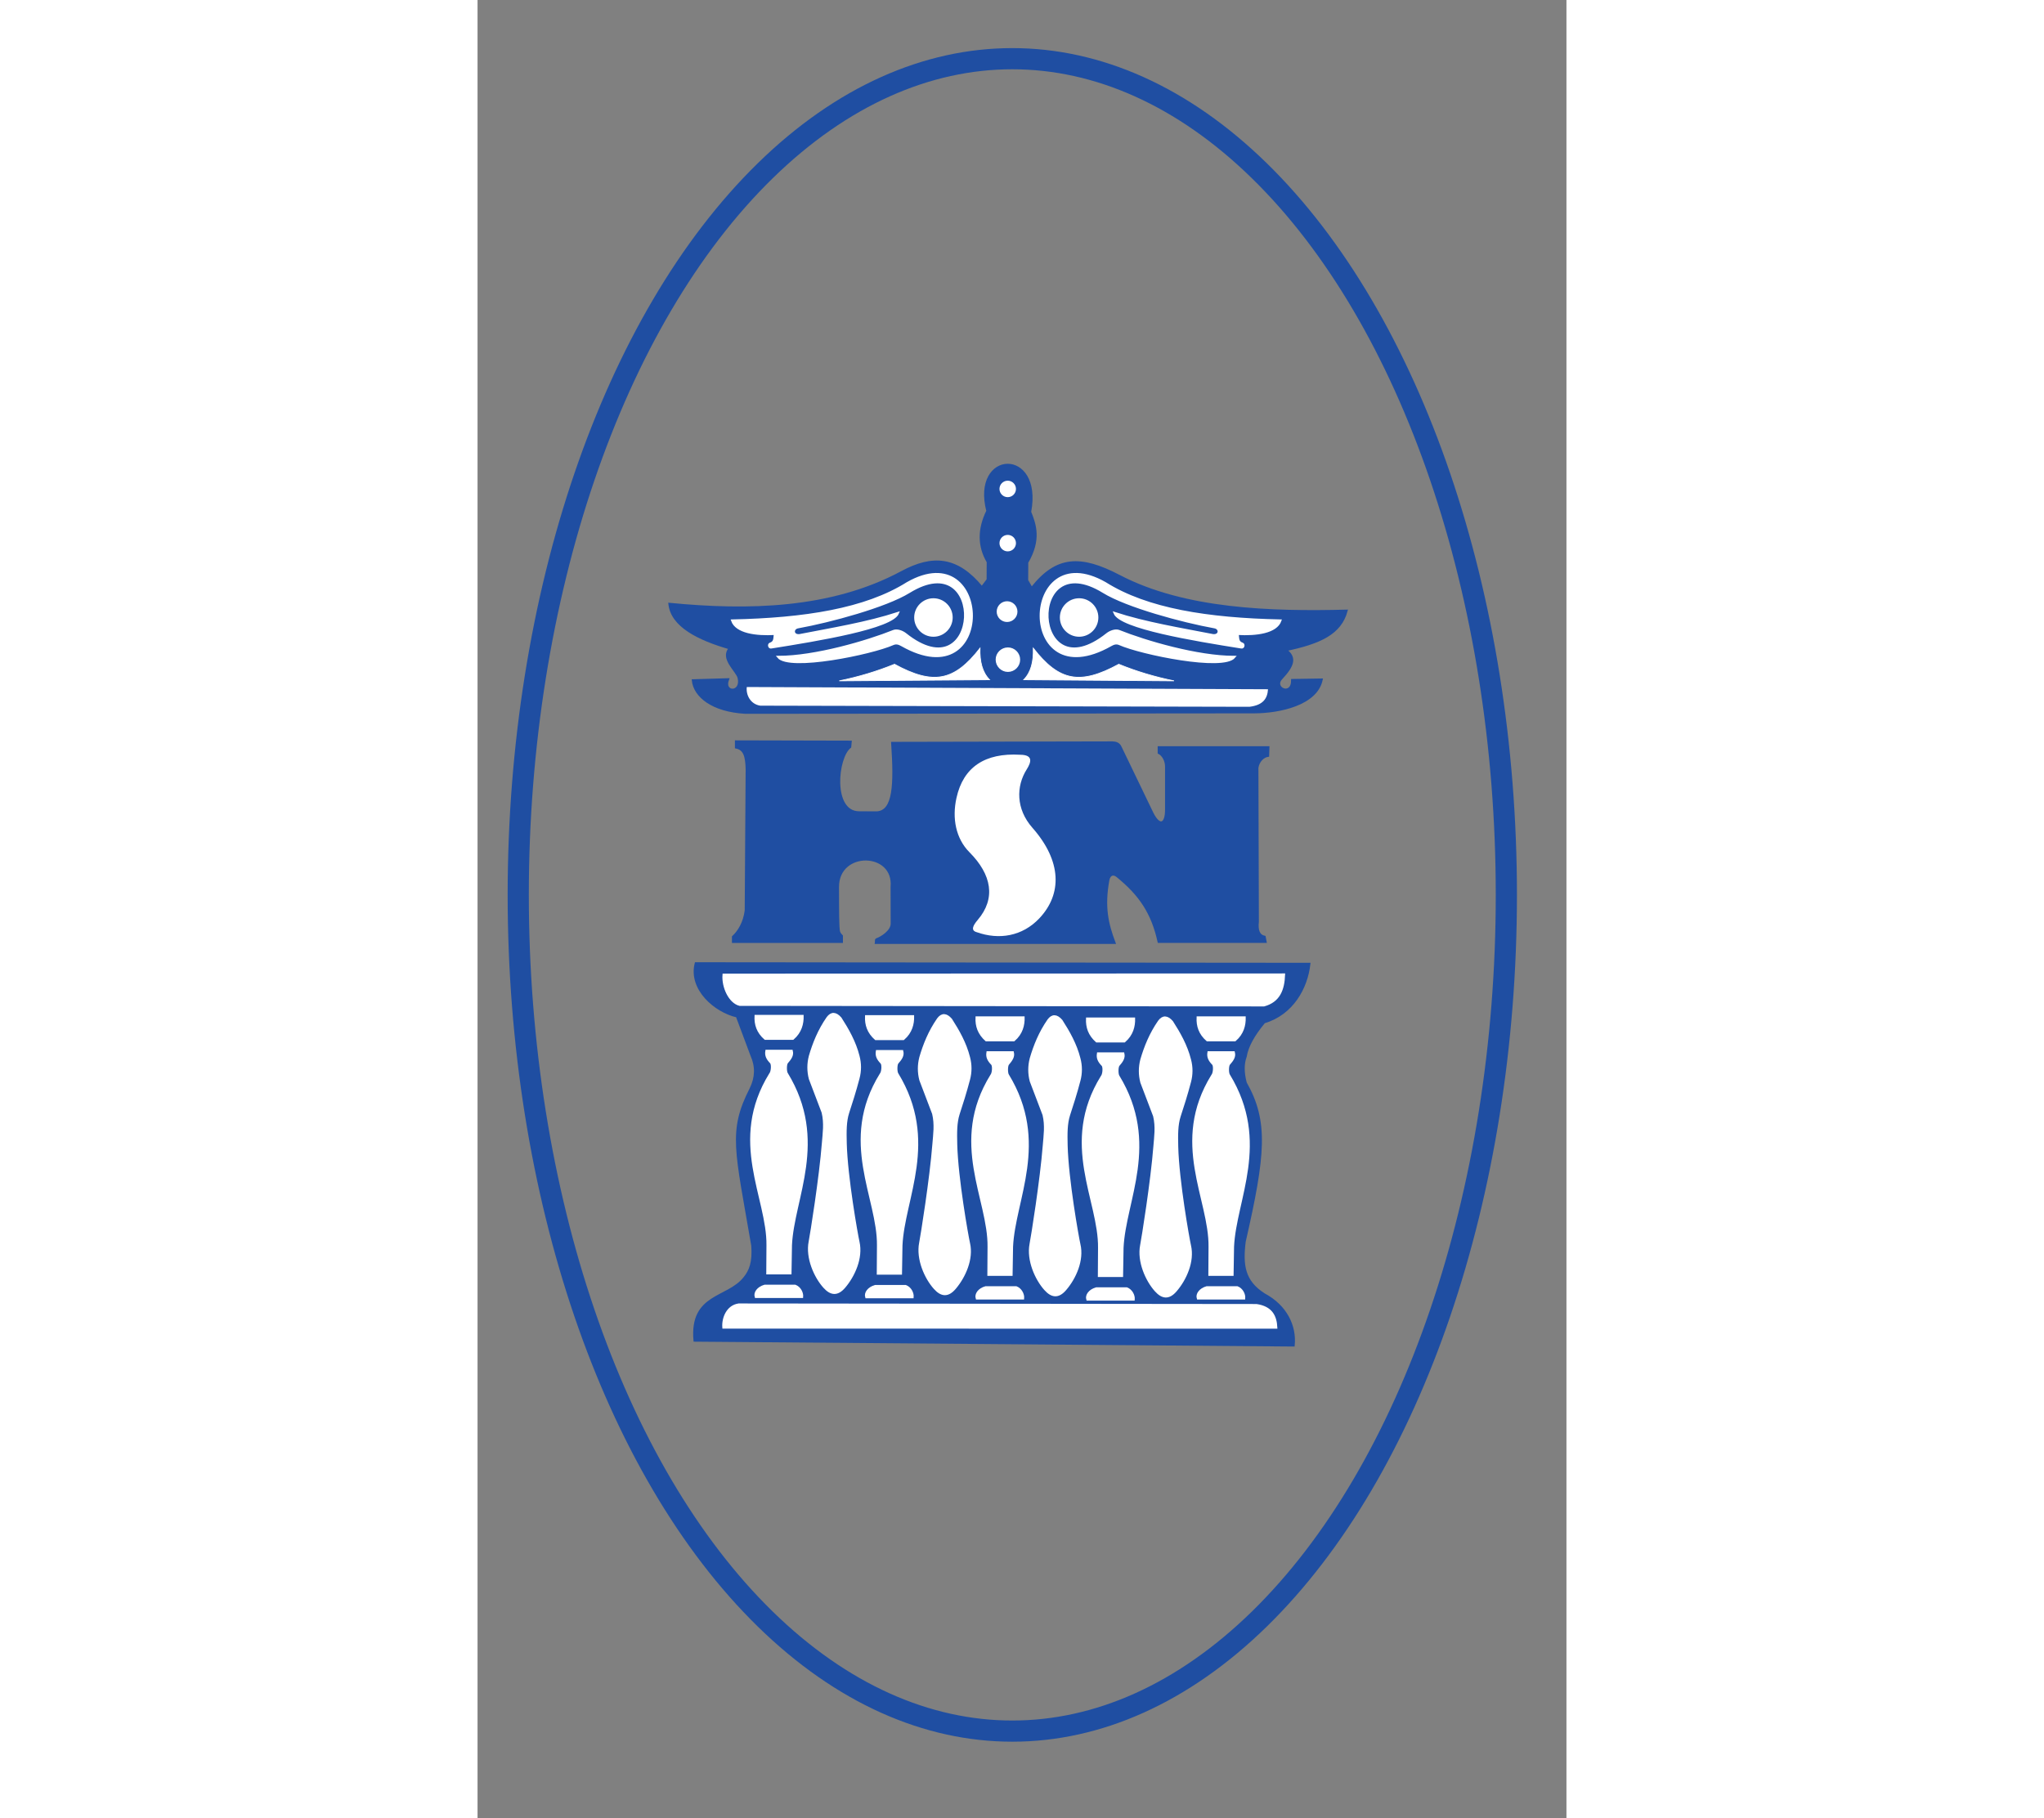 <?xml version="1.0" encoding="utf-8"?>
<!-- Generator: Adobe Illustrator 24.0.0, SVG Export Plug-In . SVG Version: 6.00 Build 0)  -->
<svg version="1.1" id="Layer_1" xmlns="http://www.w3.org/2000/svg" xmlns:xlink="http://www.w3.org/1999/xlink"  x="0px" y="0px" width="281px" height="250px"
	 viewBox="0 0 1166.8 1948.6" style="enable-background:new 0 0 1166.8 1948.6;" xml:space="preserve">
<rect x="0" y="0" width="1166.8" height="1948.6" fill="#808080" stroke="none"/>
<style type="text/css">
	.st0{fill-rule:evenodd;clip-rule:evenodd;fill:#1F4EA2;}
	.st1{fill:none;stroke:#1F4EA2;stroke-width:2.45;stroke-miterlimit:10;}
	.st2{fill-rule:evenodd;clip-rule:evenodd;fill:#FFFFFF;}
	.st3{fill:none;stroke:#FFFFFF;stroke-width:2.45;stroke-miterlimit:10;}
	.st4{fill:none;stroke:#1F4EA2;stroke-width:22.686;stroke-miterlimit:10;}
	.st5{fill:none;stroke:#FFFFFF;stroke-width:0.817;stroke-miterlimit:10;}
</style>
<path class="st0" d="M277,794.7v6.3c8.6,1.7,11.2,8.6,11.5,23.6l-1,151.1c-1.6,13.3-7.7,22.8-13.7,28.4v5.3l116.5,0l0-6.3
	c-2.6-2.9-3.4-3.3-3.7-10.1c-0.6-11.4-0.4-31.5-0.5-42.4c-0.1-40.1,61.3-38.8,57.7,0l0.1,39.3c0,8.2-11,15-16.3,16.9
	c-1,0.4-0.4,2.7-0.6,3.6l255.4,0c-7.6-20.1-11.9-38.3-6.6-67.2c1.2-6.3,5.5-7.6,9.7-4.2c24.6,20,37.6,39.5,44.4,70.3l114.4,0l-1-5.2
	c-6-1.2-8.4-6.7-7.3-16.3l-0.5-165c1.2-7.5,6.6-12.2,11.5-12.9l0.3-8.9L730,801v5.8c4.5,2.2,7.9,8.4,7.9,14.7l0,46.2
	c0.1,15.6-6.9,19.4-14.7,4.2l-34.4-71.4c-1.6-3.4-4.6-4.6-8.3-4.7l-236.1,0.5c3,45.2,1.9,73-16.3,74.5l-19.4-0.1
	c-29.5-0.2-24.1-59.1-9.5-70.2l0.5-5.5L277,794.7z"/>
<path class="st1" d="M277,794.7v6.3c8.6,1.7,11.2,8.6,11.5,23.6l-1,151.1c-1.6,13.3-7.7,22.8-13.7,28.4v5.3l116.5,0l0-6.3
	c-2.6-2.9-3.4-3.3-3.7-10.1c-0.6-11.4-0.4-31.5-0.5-42.4c-0.1-40.1,61.3-38.8,57.7,0l0.1,39.3c0,8.2-11,15-16.3,16.9
	c-1,0.4-0.4,2.7-0.6,3.6l255.4,0c-7.6-20.1-11.9-38.3-6.6-67.2c1.2-6.3,5.5-7.6,9.7-4.2c24.6,20,37.6,39.5,44.4,70.3l114.4,0l-1-5.2
	c-6-1.2-8.4-6.7-7.3-16.3l-0.5-165c1.2-7.5,6.6-12.2,11.5-12.9l0.3-8.9L730,801v5.8c4.5,2.2,7.9,8.4,7.9,14.7l0,46.2
	c0.1,15.6-6.9,19.4-14.7,4.2l-34.4-71.4c-1.6-3.4-4.6-4.6-8.3-4.7l-236.1,0.5c3,45.2,1.9,73-16.3,74.5l-19.4-0.1
	c-29.5-0.2-24.1-59.1-9.5-70.2l0.5-5.5L277,794.7z"/>
<path class="st2" d="M581.4,808.9c-37.5-2.2-60.9,13.1-68.2,46.2c-4.9,21.9-0.7,43.6,13.9,58.3c23.8,23.9,28.6,49.5,8.7,72.7
	c-5.1,6-7.4,11.1-1.1,12.9c24.3,8.7,49.2,4.3,67.2-14.7c24.7-26.1,24.2-61.4-7.4-97.2c-17.7-20.1-17.5-44.5-6-62.6
	C593.2,817,595.8,809,581.4,808.9"/>
<path class="st0" d="M588.8,621.7c0.1,0,4.6,9.2,5.2,8.5c26.5-33.6,52-34.6,93.7-12.8c70,36.6,162.9,39.2,243.4,37.2
	c-6.6,24.5-28.7,34.3-65.1,42c11.4,8.3,7.6,17.3-4.7,30.5c-9.7,10.4,11.8,20.2,11.7,1.8l31.4-0.5c-5.4,26.5-45.3,34.8-72,34.9
	l-545.4,0.5c-35.3-2-54.4-17.6-56.2-34.6l37.5-1.1c-5.8,15,15.5,15.4,11.6-1.6c-1.7-7.5-19.6-21-9.4-31.7
	c-34.1-9.8-62.3-24-64.8-47.5c83.3,8.1,173,6.7,248.9-34.1c32.9-17.7,59.1-16.1,85.8,16.4l6.3-8.3l0.1-19.1
	c-9.9-16.8-10-35-0.4-54.6c-16.5-64.6,58.5-67.3,45.6,1.1c5.3,13.1,11.3,29.5-3.1,54.1L588.8,621.7z"/>
<path class="st1" d="M588.8,621.7c0.1,0,4.6,9.2,5.2,8.5c26.5-33.6,52-34.6,93.7-12.8c70,36.6,162.9,39.2,243.4,37.2
	c-6.6,24.5-28.7,34.3-65.1,42c11.4,8.3,7.6,17.3-4.7,30.5c-9.7,10.4,11.8,20.2,11.7,1.8l31.4-0.5c-5.4,26.5-45.3,34.8-72,34.9
	l-545.4,0.5c-35.3-2-54.4-17.6-56.2-34.6l37.5-1.1c-5.8,15,15.5,15.4,11.6-1.6c-1.7-7.5-19.6-21-9.4-31.7
	c-34.1-9.8-62.3-24-64.8-47.5c83.3,8.1,173,6.7,248.9-34.1c32.9-17.7,59.1-16.1,85.8,16.4l6.3-8.3l0.1-19.1
	c-9.9-16.8-10-35-0.4-54.6c-16.5-64.6,58.5-67.3,45.6,1.1c5.3,13.1,11.3,29.5-3.1,54.1L588.8,621.7z"/>
<path class="st2" d="M288.5,736.3l558.5,2.4c-0.6,9.8-5.1,17-19.9,18.8l-524.2-1.2C292.1,754.6,287.5,744.4,288.5,736.3"/>
<path class="st2" d="M568.1,516.4c4.2,0,7.6,3.4,7.6,7.6c0,4.2-3.4,7.6-7.6,7.6c-4.2,0-7.6-3.4-7.6-7.6
	C560.5,519.8,563.9,516.4,568.1,516.4z"/>
<path class="st3" d="M568.1,516.4c4.2,0,7.6,3.4,7.6,7.6c0,4.2-3.4,7.6-7.6,7.6c-4.2,0-7.6-3.4-7.6-7.6
	C560.5,519.8,563.9,516.4,568.1,516.4z"/>
<path class="st2" d="M567.4,645.6c5.4,0,9.9,4.4,9.9,9.9c0,5.5-4.5,9.9-9.9,9.9c-5.4,0-9.9-4.4-9.9-9.9
	C557.5,650,562,645.6,567.4,645.6z"/>
<path class="st3" d="M567.4,645.6c5.4,0,9.9,4.4,9.9,9.9c0,5.5-4.5,9.9-9.9,9.9c-5.4,0-9.9-4.4-9.9-9.9
	C557.5,650,562,645.6,567.4,645.6z"/>
<path class="st2" d="M568.1,574.5c4.2,0,7.6,3.4,7.6,7.6c0,4.2-3.4,7.6-7.6,7.6c-4.2,0-7.6-3.4-7.6-7.6
	C560.5,577.9,563.9,574.5,568.1,574.5z"/>
<path class="st3" d="M568.1,574.5c4.2,0,7.6,3.4,7.6,7.6c0,4.2-3.4,7.6-7.6,7.6c-4.2,0-7.6-3.4-7.6-7.6
	C560.5,577.9,563.9,574.5,568.1,574.5z"/>
<path class="st2" d="M568.3,695.1c6.6,0,11.9,5.4,11.9,11.9c0,6.6-5.4,11.9-11.9,11.9s-11.9-5.4-11.9-11.9
	C556.3,700.5,561.7,695.1,568.3,695.1z"/>
<path class="st3" d="M568.3,695.1c6.6,0,11.9,5.4,11.9,11.9c0,6.6-5.4,11.9-11.9,11.9s-11.9-5.4-11.9-11.9
	C556.3,700.5,561.7,695.1,568.3,695.1z"/>
<path class="st2" d="M488.5,642.4c10.7,0,19.4,8.7,19.4,19.4s-8.7,19.4-19.4,19.4c-10.7,0-19.4-8.7-19.4-19.4
	S477.8,642.4,488.5,642.4z"/>
<path class="st3" d="M488.5,642.4c10.7,0,19.4,8.7,19.4,19.4s-8.7,19.4-19.4,19.4c-10.7,0-19.4-8.7-19.4-19.4
	S477.8,642.4,488.5,642.4z"/>
<path class="st2" d="M462.4,634.4c84.1-51.9,77.4,110-3.9,45.2c-3.4-2.7-8.9-4.7-12.6-3.3c-28.4,11.4-84.1,27.8-123.7,27.8
	c11.8,14.5,99.8-3.6,123-13.9c3.7-1.6,6.7-0.3,9.4,1.2c101.1,57.4,96.8-118.2,6-66.4c-45.1,28.4-110.3,38.4-187.7,40.1
	c4.4,12.5,25.5,15.4,45.8,14.2c-0.7,4.6,0.3,8.9-5.2,10.7c-1.8,0.6-1.1,4.5,1.3,3.8c51.1-8.1,129.3-21.1,135.6-36.7
	c-32.6,10.7-71,17-105.3,23.7c-7.7,0.9-8.3-7.4-1.7-8.6C377.8,666,437.3,649.9,462.4,634.4z"/>
<path class="st3" d="M462.4,634.4c84.1-51.9,77.4,110-3.9,45.2c-3.4-2.7-8.9-4.7-12.6-3.3c-28.4,11.4-84.1,27.8-123.7,27.8
	c11.8,14.5,99.8-3.6,123-13.9c3.7-1.6,6.7-0.3,9.4,1.2c101.1,57.4,96.8-118.2,6-66.4c-45.1,28.4-110.3,38.4-187.7,40.1
	c4.4,12.5,25.5,15.4,45.8,14.2c-0.7,4.6,0.3,8.9-5.2,10.7c-1.8,0.6-1.1,4.5,1.3,3.8c51.1-8.1,129.3-21.1,135.6-36.7
	c-32.6,10.7-71,17-105.3,23.7c-7.7,0.9-8.3-7.4-1.7-8.6C377.8,666,437.3,649.9,462.4,634.4z"/>
<path class="st2" d="M644.6,642.4c-10.7,0-19.4,8.7-19.4,19.4s8.7,19.4,19.4,19.4c10.7,0,19.4-8.7,19.4-19.4
	S655.3,642.4,644.6,642.4z"/>
<path class="st3" d="M644.6,642.4c-10.7,0-19.4,8.7-19.4,19.4s8.7,19.4,19.4,19.4c10.7,0,19.4-8.7,19.4-19.4
	S655.3,642.4,644.6,642.4z"/>
<path class="st2" d="M670.7,634.4c-84.1-51.9-77.4,110,3.9,45.2c3.4-2.7,8.9-4.7,12.6-3.3c28.4,11.4,84.1,27.8,123.7,27.8
	c-11.8,14.5-99.8-3.6-123-13.9c-3.7-1.6-6.7-0.3-9.4,1.2c-101.1,57.4-96.8-118.2-6-66.4c45.1,28.4,110.3,38.4,187.7,40.1
	c-4.4,12.5-25.5,15.4-45.8,14.2c0.7,4.6-0.3,8.9,5.2,10.7c1.8,0.6,1.1,4.5-1.3,3.8c-51.1-8.1-129.3-21.1-135.6-36.7
	c32.6,10.7,71,17,105.3,23.7c7.7,0.9,8.3-7.4,1.7-8.6C755.3,666,695.8,649.9,670.7,634.4z"/>
<path class="st3" d="M670.7,634.4c-84.1-51.9-77.4,110,3.9,45.2c3.4-2.7,8.9-4.7,12.6-3.3c28.4,11.4,84.1,27.8,123.7,27.8
	c-11.8,14.5-99.8-3.6-123-13.9c-3.7-1.6-6.7-0.3-9.4,1.2c-101.1,57.4-96.8-118.2-6-66.4c45.1,28.4,110.3,38.4,187.7,40.1
	c-4.4,12.5-25.5,15.4-45.8,14.2c0.7,4.6-0.3,8.9,5.2,10.7c1.8,0.6,1.1,4.5-1.3,3.8c-51.1-8.1-129.3-21.1-135.6-36.7
	c32.6,10.7,71,17,105.3,23.7c7.7,0.9,8.3-7.4,1.7-8.6C755.3,666,695.8,649.9,670.7,634.4z"/>
<path class="st0" d="M233.9,1032.5c-7,27.7,21,51.5,44.1,56.7l15.7,42c5.3,11.9,4.9,23.8-1,35.7c-23.3,45.7-15.7,65.8,1.8,168
	c1.4,17.8-2.4,27.3-8.4,34.6c-17.9,22.9-57.9,17.3-53.5,67.2l641.8,5.2c2.1-21-8.4-42.3-31.5-54.6c-22-14-24.1-31.5-21-56.7
	c21.3-93.2,24.5-128.7,1.1-170.1c-2.9-11.1-2.9-20.5,0-28.3c1.7-10.6,8.4-22.9,19.9-36.7c30.2-8.9,45.5-36.8,48.3-62.4L233.9,1032.5
	z"/>
<path class="st1" d="M233.9,1032.5c-7,27.7,21,51.5,44.1,56.7l15.7,42c5.3,11.9,4.9,23.8-1,35.7c-23.3,45.7-15.7,65.8,1.8,168
	c1.4,17.8-2.4,27.3-8.4,34.6c-17.9,22.9-57.9,17.3-53.5,67.2l641.8,5.2c2.1-21-8.4-42.3-31.5-54.6c-22-14-24.1-31.5-21-56.7
	c21.3-93.2,24.5-128.7,1.1-170.1c-2.9-11.1-2.9-20.5,0-28.3c1.7-10.6,8.4-22.9,19.9-36.7c30.2-8.9,45.5-36.8,48.3-62.4L233.9,1032.5
	z"/>
<path class="st2" d="M336.6,1126.3h-27c-0.8,4.9,0.8,8.3,5,12.6c1.7,2.4,1,10-0.9,12.1c-44.4,71.9-2.2,132.4-2.9,183.7l-0.2,29.9
	l24.6,0l0.5-30.1c2.3-50.8,39.4-111.9-4.3-183.8c-1.5-2.1-1.5-9.7,0-11.8C335.4,1134.3,337.8,1130.9,336.6,1126.3z"/>
<path class="st3" d="M336.6,1126.3h-27c-0.8,4.9,0.8,8.3,5,12.6c1.7,2.4,1,10-0.9,12.1c-44.4,71.9-2.2,132.4-2.9,183.7l-0.2,29.9
	l24.6,0l0.5-30.1c2.3-50.8,39.4-111.9-4.3-183.8c-1.5-2.1-1.5-9.7,0-11.8C335.4,1134.3,337.8,1130.9,336.6,1126.3z"/>
<path class="st2" d="M298,1088.9h50.2c0.2,8-1.9,17.1-10.3,24.3h-29.7C300.1,1106.1,297.6,1098,298,1088.9z"/>
<path class="st3" d="M298,1088.9h50.2c0.2,8-1.9,17.1-10.3,24.3h-29.7C300.1,1106.1,297.6,1098,298,1088.9z"/>
<path class="st2" d="M298.2,1389.9h49.5c0.4-4.3-2.4-9.9-7.4-11.8h-32.6C300.4,1380.2,296.8,1385.5,298.2,1389.9z"/>
<path class="st3" d="M298.2,1389.9h49.5c0.4-4.3-2.4-9.9-7.4-11.8h-32.6C300.4,1380.2,296.8,1385.5,298.2,1389.9z"/>
<path class="st2" d="M455,1126.6h-27c-0.8,4.9,0.8,8.3,5,12.6c1.7,2.4,1,10-0.9,12.1c-44.4,71.9-2.2,132.4-2.9,183.7l-0.2,29.9
	l24.6,0l0.5-30.1c2.3-50.8,39.4-111.9-4.3-183.8c-1.5-2.1-1.5-9.7,0-11.8C453.8,1134.7,456.2,1131.2,455,1126.6z"/>
<path class="st3" d="M455,1126.6h-27c-0.8,4.9,0.8,8.3,5,12.6c1.7,2.4,1,10-0.9,12.1c-44.4,71.9-2.2,132.4-2.9,183.7l-0.2,29.9
	l24.6,0l0.5-30.1c2.3-50.8,39.4-111.9-4.3-183.8c-1.5-2.1-1.5-9.7,0-11.8C453.8,1134.7,456.2,1131.2,455,1126.6z"/>
<path class="st2" d="M416.4,1089.2h50.2c0.2,8-1.9,17.1-10.3,24.3h-29.7C418.6,1106.4,416,1098.3,416.4,1089.2z"/>
<path class="st3" d="M416.4,1089.2h50.2c0.2,8-1.9,17.1-10.3,24.3h-29.7C418.6,1106.4,416,1098.3,416.4,1089.2z"/>
<path class="st2" d="M416.6,1390.2h49.5c0.4-4.3-2.4-9.9-7.4-11.8h-32.6C418.8,1380.5,415.2,1385.8,416.6,1390.2z"/>
<path class="st3" d="M416.6,1390.2h49.5c0.4-4.3-2.4-9.9-7.4-11.8h-32.6C418.8,1380.5,415.2,1385.8,416.6,1390.2z"/>
<path class="st2" d="M573.5,1127.9h-27c-0.8,4.9,0.8,8.3,5,12.6c1.7,2.4,1,10-0.9,12.1c-44.4,71.9-2.2,132.4-2.9,183.7l-0.2,29.9
	l24.6,0l0.5-30.1c2.3-50.8,39.4-111.9-4.3-183.8c-1.5-2.1-1.5-9.7,0-11.8C572.2,1135.9,574.6,1132.4,573.5,1127.9z"/>
<path class="st3" d="M573.5,1127.9h-27c-0.8,4.9,0.8,8.3,5,12.6c1.7,2.4,1,10-0.9,12.1c-44.4,71.9-2.2,132.4-2.9,183.7l-0.2,29.9
	l24.6,0l0.5-30.1c2.3-50.8,39.4-111.9-4.3-183.8c-1.5-2.1-1.5-9.7,0-11.8C572.2,1135.9,574.6,1132.4,573.5,1127.9z"/>
<path class="st2" d="M534.8,1090.5H585c0.2,8-1.9,17.1-10.3,24.3h-29.7C537,1107.6,534.4,1099.6,534.8,1090.5z"/>
<path class="st3" d="M534.8,1090.5H585c0.2,8-1.9,17.1-10.3,24.3h-29.7C537,1107.6,534.4,1099.6,534.8,1090.5z"/>
<path class="st2" d="M535,1391.5h49.5c0.4-4.3-2.4-9.9-7.4-11.8h-32.6C537.2,1381.7,533.6,1387.1,535,1391.5z"/>
<path class="st3" d="M535,1391.5h49.5c0.4-4.3-2.4-9.9-7.4-11.8h-32.6C537.2,1381.7,533.6,1387.1,535,1391.5z"/>
<path class="st2" d="M691.9,1129.1h-27c-0.8,4.9,0.8,8.3,5,12.6c1.7,2.4,1,10-0.9,12.1c-44.4,71.9-2.2,132.4-2.9,183.7l-0.2,29.9
	l24.6,0l0.5-30.1c2.3-50.8,39.4-111.9-4.3-183.8c-1.5-2.1-1.5-9.7,0-11.8C690.6,1137.2,693,1133.7,691.9,1129.1z"/>
<path class="st3" d="M691.9,1129.1h-27c-0.8,4.9,0.8,8.3,5,12.6c1.7,2.4,1,10-0.9,12.1c-44.4,71.9-2.2,132.4-2.9,183.7l-0.2,29.9
	l24.6,0l0.5-30.1c2.3-50.8,39.4-111.9-4.3-183.8c-1.5-2.1-1.5-9.7,0-11.8C690.6,1137.2,693,1133.7,691.9,1129.1z"/>
<path class="st2" d="M653.2,1091.7h50.2c0.2,8-1.9,17.1-10.3,24.3h-29.7C655.4,1108.9,652.8,1100.8,653.2,1091.7z"/>
<path class="st3" d="M653.2,1091.7h50.2c0.2,8-1.9,17.1-10.3,24.3h-29.7C655.4,1108.9,652.8,1100.8,653.2,1091.7z"/>
<path class="st2" d="M653.5,1392.7h49.5c0.4-4.3-2.4-9.9-7.4-11.8h-32.6C655.7,1383,652.1,1388.3,653.5,1392.7z"/>
<path class="st3" d="M653.5,1392.7h49.5c0.4-4.3-2.4-9.9-7.4-11.8h-32.6C655.7,1383,652.1,1388.3,653.5,1392.7z"/>
<path class="st2" d="M810.3,1127.9h-27c-0.8,4.9,0.8,8.3,5,12.6c1.7,2.4,1,10-0.9,12.1c-44.4,71.9-2.2,132.4-2.9,183.7l-0.2,29.9
	l24.6,0l0.5-30.1c2.3-50.8,39.4-111.9-4.3-183.8c-1.5-2.1-1.5-9.7,0-11.8C809.1,1135.9,811.5,1132.5,810.3,1127.9z"/>
<path class="st3" d="M810.3,1127.9h-27c-0.8,4.9,0.8,8.3,5,12.6c1.7,2.4,1,10-0.9,12.1c-44.4,71.9-2.2,132.4-2.9,183.7l-0.2,29.9
	l24.6,0l0.5-30.1c2.3-50.8,39.4-111.9-4.3-183.8c-1.5-2.1-1.5-9.7,0-11.8C809.1,1135.9,811.5,1132.5,810.3,1127.9z"/>
<path class="st2" d="M771.7,1090.5h50.2c0.2,8-1.9,17.1-10.3,24.3h-29.7C773.8,1107.7,771.3,1099.6,771.7,1090.5z"/>
<path class="st3" d="M771.7,1090.5h50.2c0.2,8-1.9,17.1-10.3,24.3h-29.7C773.8,1107.7,771.3,1099.6,771.7,1090.5z"/>
<path class="st2" d="M771.9,1391.5h49.5c0.4-4.3-2.4-9.9-7.4-11.8h-32.6C774.1,1381.8,770.5,1387.1,771.9,1391.5z"/>
<path class="st3" d="M771.9,1391.5h49.5c0.4-4.3-2.4-9.9-7.4-11.8h-32.6C774.1,1381.8,770.5,1387.1,771.9,1391.5z"/>
<path class="st2" d="M393,1379.3c-7.6,8.9-14.5,7.8-21.5,0c-9.8-10.9-18.9-31.2-15.5-48.5c1.5-7.6,11.3-68.7,14.2-106
	c0.8-10.3,2.5-20.8-0.3-32.6l-13.7-36c-2.1-8.1-2.1-16.2,0-24.3c4-13.7,9.6-27.7,18.9-41.1c4.1-5.5,8.7-5.3,13.8,0.5
	c7.9,12.3,15.4,25.5,19.2,40.6c2.1,7.9,2.1,15.8,0,23.7c-3.7,14.1-7.6,26.2-11.1,36.9c-3,9.4-2.9,20-2.6,32.7
	c0.9,36.3,12,98.6,13.7,106C411.9,1348.1,403.3,1367.2,393,1379.3z"/>
<path class="st3" d="M393,1379.3c-7.6,8.9-14.5,7.8-21.5,0c-9.8-10.9-18.9-31.2-15.5-48.5c1.5-7.6,11.3-68.7,14.2-106
	c0.8-10.3,2.5-20.8-0.3-32.6l-13.7-36c-2.1-8.1-2.1-16.2,0-24.3c4-13.7,9.6-27.7,18.9-41.1c4.1-5.5,8.7-5.3,13.8,0.5
	c7.9,12.3,15.4,25.5,19.2,40.6c2.1,7.9,2.1,15.8,0,23.7c-3.7,14.1-7.6,26.2-11.1,36.9c-3,9.4-2.9,20-2.6,32.7
	c0.9,36.3,12,98.6,13.7,106C411.9,1348.1,403.3,1367.2,393,1379.3z"/>
<path class="st2" d="M511.4,1380.6c-7.6,8.9-14.5,7.8-21.5,0c-9.8-10.9-18.9-31.2-15.5-48.5c1.5-7.6,11.3-68.7,14.2-106
	c0.8-10.3,2.5-20.8-0.3-32.6l-13.7-36c-2.1-8.1-2.1-16.2,0-24.3c4-13.7,9.6-27.7,18.9-41.1c4.1-5.5,8.7-5.3,13.8,0.5
	c7.9,12.3,15.4,25.5,19.2,40.6c2.1,7.9,2.1,15.8,0,23.7c-3.7,14.1-7.6,26.2-11.1,36.9c-3,9.4-2.9,20-2.6,32.7
	c0.9,36.3,12,98.6,13.7,106C530.4,1349.3,521.7,1368.5,511.4,1380.6z"/>
<path class="st3" d="M511.4,1380.6c-7.6,8.9-14.5,7.8-21.5,0c-9.8-10.9-18.9-31.2-15.5-48.5c1.5-7.6,11.3-68.7,14.2-106
	c0.8-10.3,2.5-20.8-0.3-32.6l-13.7-36c-2.1-8.1-2.1-16.2,0-24.3c4-13.7,9.6-27.7,18.9-41.1c4.1-5.5,8.7-5.3,13.8,0.5
	c7.9,12.3,15.4,25.5,19.2,40.6c2.1,7.9,2.1,15.8,0,23.7c-3.7,14.1-7.6,26.2-11.1,36.9c-3,9.4-2.9,20-2.6,32.7
	c0.9,36.3,12,98.6,13.7,106C530.4,1349.3,521.7,1368.5,511.4,1380.6z"/>
<path class="st2" d="M629.8,1381.8c-7.6,8.9-14.5,7.8-21.5,0c-9.8-10.9-18.9-31.2-15.6-48.5c1.5-7.6,11.3-68.7,14.2-106
	c0.8-10.3,2.5-20.8-0.3-32.6l-13.7-36c-2.1-8.1-2.1-16.2,0-24.3c4-13.7,9.6-27.7,18.9-41.1c4.1-5.5,8.7-5.3,13.8,0.5
	c7.9,12.3,15.4,25.5,19.2,40.6c2.1,7.9,2.1,15.8,0,23.7c-3.7,14.1-7.6,26.2-11.1,36.9c-3,9.4-2.9,20-2.6,32.7
	c0.9,36.3,12,98.6,13.7,106C648.8,1350.6,640.2,1369.7,629.8,1381.8z"/>
<path class="st3" d="M629.8,1381.8c-7.6,8.9-14.5,7.8-21.5,0c-9.8-10.9-18.9-31.2-15.6-48.5c1.5-7.6,11.3-68.7,14.2-106
	c0.8-10.3,2.5-20.8-0.3-32.6l-13.7-36c-2.1-8.1-2.1-16.2,0-24.3c4-13.7,9.6-27.7,18.9-41.1c4.1-5.5,8.7-5.3,13.8,0.5
	c7.9,12.3,15.4,25.5,19.2,40.6c2.1,7.9,2.1,15.8,0,23.7c-3.7,14.1-7.6,26.2-11.1,36.9c-3,9.4-2.9,20-2.6,32.7
	c0.9,36.3,12,98.6,13.7,106C648.8,1350.6,640.2,1369.7,629.8,1381.8z"/>
<path class="st2" d="M748.2,1383.1c-7.6,8.9-14.5,7.8-21.5,0c-9.8-10.9-18.9-31.2-15.5-48.5c1.5-7.6,11.3-68.7,14.2-106
	c0.8-10.3,2.5-20.8-0.3-32.6l-13.7-36c-2.1-8.1-2.1-16.2,0-24.3c4-13.7,9.6-27.7,18.9-41.1c4.1-5.5,8.7-5.3,13.8,0.5
	c7.9,12.3,15.4,25.5,19.2,40.6c2.1,7.9,2.1,15.8,0,23.7c-3.7,14.1-7.6,26.2-11.1,36.9c-3,9.4-2.9,20-2.6,32.7
	c0.9,36.3,12,98.6,13.7,106C767.2,1351.8,758.6,1371,748.2,1383.1z"/>
<path class="st3" d="M748.2,1383.1c-7.6,8.9-14.5,7.8-21.5,0c-9.8-10.9-18.9-31.2-15.5-48.5c1.5-7.6,11.3-68.7,14.2-106
	c0.8-10.3,2.5-20.8-0.3-32.6l-13.7-36c-2.1-8.1-2.1-16.2,0-24.3c4-13.7,9.6-27.7,18.9-41.1c4.1-5.5,8.7-5.3,13.8,0.5
	c7.9,12.3,15.4,25.5,19.2,40.6c2.1,7.9,2.1,15.8,0,23.7c-3.7,14.1-7.6,26.2-11.1,36.9c-3,9.4-2.9,20-2.6,32.7
	c0.9,36.3,12,98.6,13.7,106C767.2,1351.8,758.6,1371,748.2,1383.1z"/>
<ellipse class="st4" cx="573" cy="959.1" rx="529.4" ry="896.2"/>
<path class="st2" d="M263.7,1044.7l600.4-0.2c-0.6,16.5-5.5,28.5-21.4,32.9l-561.8-0.6C270.2,1074.2,262.6,1057.8,263.7,1044.7z"/>
<path class="st3" d="M263.7,1044.7l600.4-0.2c-0.6,16.5-5.5,28.5-21.4,32.9l-561.8-0.6C270.2,1074.2,262.6,1057.8,263.7,1044.7z"/>
<path class="st2" d="M263.5,1422.7l592.3,0.1c-0.6-12.5-5.5-21.7-21.2-24l-554.8-0.6C267.8,1399.9,262.7,1412.7,263.5,1422.7z"/>
<path class="st3" d="M263.5,1422.7l592.3,0.1c-0.6-12.5-5.5-21.7-21.2-24l-554.8-0.6C267.8,1399.9,262.7,1412.7,263.5,1422.7z"/>
<path class="st2" d="M548.6,728.5c-7.8-8.1-10.6-19.3-10.2-33.8c-27.7,35.6-50.1,39.8-91.6,17.2c-18.9,7.7-38.6,13.6-59.2,17.8
	L548.6,728.5z"/>
<path class="st5" d="M548.6,728.5c-7.8-8.1-10.6-19.3-10.2-33.8c-27.7,35.6-50.1,39.8-91.6,17.2c-18.9,7.7-38.6,13.6-59.2,17.8
	L548.6,728.5z"/>
<path class="st2" d="M585.3,728.5c7.8-8.1,10.6-19.3,10.2-33.8c27.7,35.6,50.1,39.8,91.6,17.2c18.9,7.7,38.6,13.6,59.2,17.8
	L585.3,728.5z"/>
<path class="st5" d="M585.3,728.5c7.8-8.1,10.6-19.3,10.2-33.8c27.7,35.6,50.1,39.8,91.6,17.2c18.9,7.7,38.6,13.6,59.2,17.8
	L585.3,728.5z"/>
</svg>
